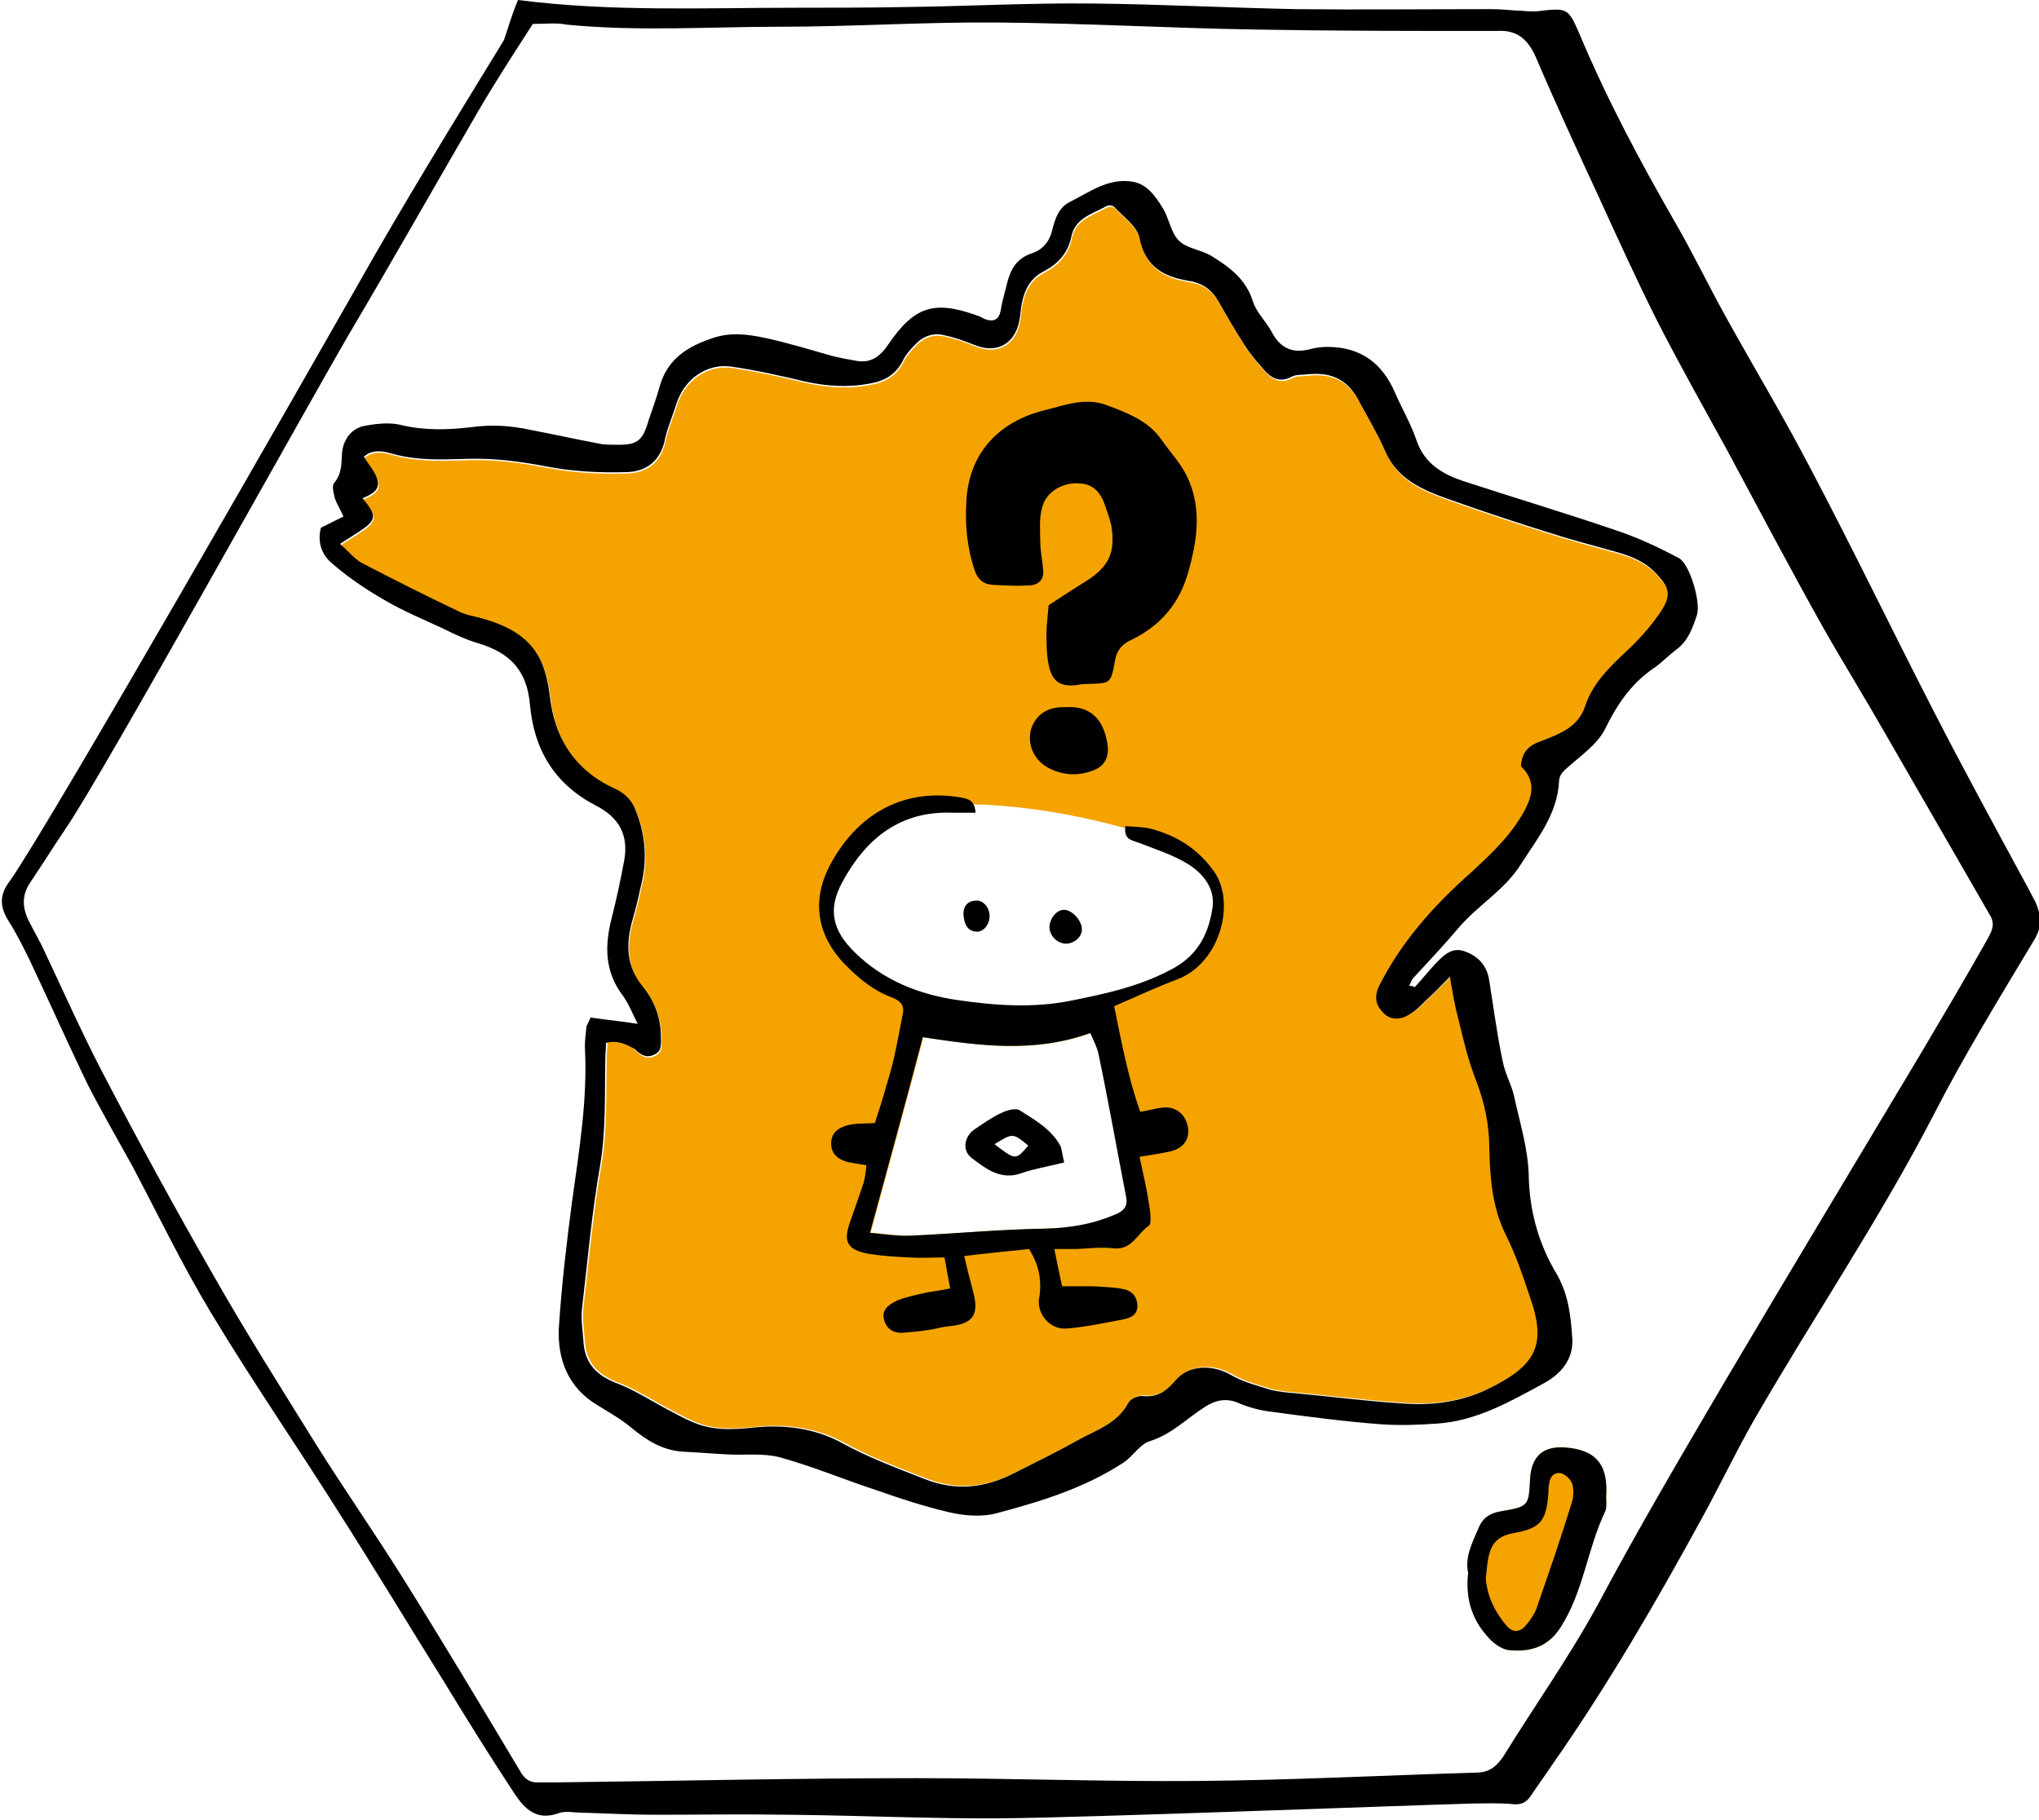 <?xml version="1.0" encoding="utf-8"?>
<!-- Generator: Adobe Illustrator 19.1.0, SVG Export Plug-In . SVG Version: 6.00 Build 0)  -->
<svg version="1.1" id="Calque_1" xmlns="http://www.w3.org/2000/svg" xmlns:xlink="http://www.w3.org/1999/xlink" x="0px" y="0px"
	 viewBox="0 0 289.7 258.6" style="enable-background:new 0 0 289.7 258.6;" xml:space="preserve">
<style type="text/css">
	.st0{fill:#F4A300;}
	.st1{fill:#C0C0C0;}
	.st2{fill:#008A90;}
	.st3{fill:#6DA3C3;}
	.st4{fill:none;stroke:#F8AD3B;stroke-width:3;stroke-miterlimit:10;}
	.st5{fill:#F8AD3B;}
	.st6{fill:none;}
	.st7{fill:#E2F7EF;}
	.st8{fill:#FFFFFF;}
</style>
<g>
	<path id="" class="st0" d="M208.6,223.5c-0.5-2.2,0.6-4.3,1.5-6.4c0.6-1.4,1.5-2,3-2.3c4.1-0.7,4.1-0.7,4.3-4.7c0.2-3.1,1.8-4.6,4.9-4.4
		c4.4,0.3,6.2,2.4,5.9,6.9c0,0.7,0.1,1.5-0.1,2.1c-2.6,5.4-3.1,11.5-6.4,16.6c-1.8,2.8-4.4,3.5-7.3,3.2c-1.1-0.1-2.4-1.1-3.2-2.1
		C209.1,230,208.2,227.1,208.6,223.5z"/>
	<path id="" class="st0" d="M235.1,81.4c-1.7-1.7-4-2.4-6.2-3c-2.9-0.8-5.9-1.6-8.7-2.5c-4.8-1.5-9.6-3.1-14.4-4.8
		c-3.6-1.3-7.2-2.8-8.9-6.8c-1-2.3-2.3-4.5-3.5-6.7c-1.6-3.3-3.9-4.6-7.6-4.2c-0.7,0.1-1.5,0-2.1,0.3c-2,1.1-3.3,0-4.4-1.4
		c-0.9-1-1.7-2-2.4-3.1c-1.3-2-2.5-4.1-3.7-6.2c-1-1.7-2.3-2.6-4.3-2.9c-3.5-0.6-6.1-2-6.9-6.1c-0.3-1.6-2.3-3-3.6-4.4
		c-0.2-0.2-0.8-0.3-1.1-0.1c-2,1.1-4.5,1.7-5,4.4c-0.5,2.3-1.9,3.8-3.8,4.8c-2,1-2.8,2.6-3.2,4.5c-0.2,0.9-0.2,1.8-0.4,2.7
		c-0.7,3.3-3.3,4.6-6.4,3.3c-1.3-0.5-2.6-1-4-1.3c-1.7-0.5-3.2,0-4.4,1.3c-0.7,0.7-1.4,1.5-1.8,2.4c-1,1.9-2.7,2.8-4.6,3.1
		c-3.1,0.6-6.2,0.4-9.3-0.3c-3.4-0.8-6.9-1.6-10.4-2.1c-3.5-0.5-6.7,1.8-7.8,5.3c-0.5,1.6-1.2,3.2-1.6,4.9c-0.6,3.3-2.8,4.8-5.7,4.8
		c-3.7,0.1-7.5-0.1-11.1-0.8c-3.7-0.7-7.3-1.2-11.1-1.1c-3.6,0.1-7.2,0.3-10.8-0.7c-1.3-0.4-2.9-0.7-4.1,0.4
		c0.7,1.2,1.6,2.1,1.9,3.2c0.5,1.6-0.9,2.2-2.1,2.7c2.1,2.5,2,3.1-0.4,4.7c-0.8,0.5-1.7,1.1-2.8,1.8c1.2,1,2,2.1,3.1,2.7
		c4.6,2.4,9.2,4.7,13.8,6.9c0.8,0.4,1.7,0.6,2.6,0.8c7.5,1.9,9.6,5.4,10.3,11.1c0.7,6.3,3.7,10.8,9.5,13.4c1.1,0.5,2.2,1.6,2.6,2.7
		c1.4,3.3,1.8,6.8,1,10.4c-0.4,1.8-0.8,3.6-1.3,5.3c-1,3.5-1,6.7,1.5,9.7c1.6,2,2.5,4.4,2.5,7c0,1,0.2,2.1-1,2.6
		c-1.1,0.5-1.9,0-2.7-0.8c-1.1-1-2.3-1.6-4-1.2c0,0.8-0.1,1.6-0.1,2.4c-0.1,5,0.1,9.9-0.7,14.8c-1.2,6.8-1.8,13.6-2.6,20.5
		c-0.2,1.6,0.1,3.2,0.2,4.8c0.2,3.1,1.9,4.8,4.8,5.9c2.6,1,5,2.6,7.5,3.9c1,0.5,2,1.1,3,1.5c2.8,1.3,5.7,1.2,8.6,0.9
		c4.4-0.5,8.8,0,12.7,2.1c3.8,2.1,7.8,3.6,11.9,5.2c4.6,1.8,8.7,1.2,12.8-0.9c3-1.5,6-3,8.9-4.6c2.6-1.5,5.6-2.3,7.2-5.3
		c0.3-0.6,1.4-1.1,2.1-1c2.1,0.2,3.3-0.7,4.6-2.2c1.9-2.3,5.3-2.3,7.9-0.8c1.7,1,3.7,1.5,5.6,2.1c1.2,0.3,2.4,0.4,3.6,0.5
		c5.3,0.5,10.7,1.2,16,1.5c3.9,0.2,7.8-0.4,11.3-2.1c6.8-3.3,8.4-6.2,6-13c-1-3-2-6-3.4-8.8c-2-4-2.3-8.2-2.4-12.4
		c0-3.4-0.7-6.6-1.9-9.7c-1.1-2.8-1.8-5.8-2.5-8.7c-0.5-1.8-0.8-3.7-1.2-6c-1.1,1.1-1.9,2-2.8,2.8c-0.9,0.8-1.7,1.8-2.7,2.4
		c-1.4,1-2.9,1-3.9,0c-1.1-1.1-1.4-2.2-0.7-3.8c3.2-6.4,7.9-11.6,13.1-16.2c2.7-2.5,5.3-4.9,7.2-8.1c1.5-2.5,2.2-4.8-0.1-7
		c0.1-2,1.1-3,2.9-3.6c2.5-1,5.2-1.9,6.2-4.9c1-3.1,3.2-5.3,5.5-7.5c1.9-1.7,3.6-3.6,5-5.6C237.7,84.9,237.4,83.7,235.1,81.4z
		 M158.3,172.7c-3.1,1.3-6.2,1.8-9.6,1.9c-6.4,0.1-12.7,0.7-19.1,1c-1.9,0.1-3.8-0.3-5.9-0.4c2.6-9.6,5.1-18.7,7.5-27.8
		c7.9,1.2,15.8,2.3,23.8-0.6c0.4,1.1,1,2.1,1.2,3.1c1.3,6.7,2.6,13.5,3.9,20.2C160.3,171.7,159.5,172.2,158.3,172.7z M172.9,128.5
		c-0.5,2.2-1,4.4-2.9,6.9c-1.9,2.5-4.9,4.4-9.9,5.8c-5,1.4-12.9,3.8-21.3,3.3s-17.8-6.5-20.2-10.4c-2.4-3.9-1-7.1,0-9.8
		s3.8-6,7.2-8.5s7.8-1.5,11.2-1.5c12.8,0,26,4,30.5,6S173.4,126.2,172.9,128.5z"/>
	<g>
		<path d="M73.6,0c13.2,1.7,26.5,1.1,39.7,1.1c5.1,0,10.1,0,15.2-0.1c8.9-0.1,17.8-0.6,26.7-0.5c9.6,0.1,19.2,0.6,28.9,0.8
			c9.2,0.1,18.4,0,27.7,0c1.2,0,2.4,0.1,3.6,0.2c1,0,2,0.2,3,0.1c4.3-0.5,4.4-0.5,6,3.2c3.9,9.3,8.6,18.1,13.6,26.8
			c2.6,4.5,4.8,9.1,7.3,13.6c4,7.2,8.2,14.2,12,21.5c5.9,11.2,11.4,22.6,17.2,33.9c4.4,8.6,9.1,17.2,13.7,25.7
			c0.3,0.6,0.7,1.3,1,1.9c0.8,1.8,1,3.5-0.2,5.4c-4.9,8.2-9.9,16.3-14.2,24.7c-7.8,15.1-17.3,29.1-25.7,43.7
			c-2.5,4.4-4.7,9-7.1,13.4c-6.6,12.1-13.5,24-21.4,35.3c-1,1.5-2.1,3-3.1,4.5c-0.6,0.9-1.3,1.3-2.5,1.2c-1.9-0.2-3.8-0.1-5.7-0.1
			c-10.5,0.3-54.9,2-66.5,2.1c-10.2,0.1-20.4-0.4-30.7-0.5c-6.4-0.1-12.8,0-19.2,0c-3.4,0-6.9-0.2-10.3-0.3c-1.1,0-2.3-0.3-3.3,0.1
			c-3.1,1.1-4.8-0.7-6.2-2.8c-3.5-5.3-6.9-10.8-10.2-16.2c-4.8-7.7-9.5-15.5-14.4-23.2c-6.1-9.7-12.6-19.1-18.5-28.9
			c-4.1-6.8-7.5-13.9-11.2-20.9c-2.1-3.8-4.3-7.6-6.3-11.5c-2.9-6-5.6-12.1-8.5-18.2c-0.9-1.8-1.8-3.6-2.9-5.3
			c-1.2-2-1.1-3.7,0.3-5.5c5.9-8.4,43.4-74.1,49.2-84.3c6.7-11.9,13.9-23.6,21-35.2C72.2,4,72.7,2.1,73.6,0z M75.7,3.4
			C73,7.6,70.4,11.6,68,15.7c-6.1,10.5-12.1,21.1-18.3,31.6c-5.8,9.9-35.1,62.8-40.4,70.5c-1.7,2.5-3.3,5.1-5,7.6
			c-1.3,1.9-1.1,3.8-0.1,5.7c0.6,1.1,1.1,2.1,1.7,3.2c2.8,5.9,5.5,12,8.5,17.8c5.1,9.8,10.4,19.5,15.9,29.1
			c4.6,8.1,9.6,16,14.5,23.9c4,6.4,8.4,12.7,12.4,19.1c5.7,9.1,11.2,18.3,16.7,27.5c0.6,1.1,1.4,1.7,2.7,1.6c0.8,0,1.6,0,2.4,0
			c17-0.2,34.1-0.6,51.1-0.6c13.3,0,26.6,0.5,39.8,0.4c13.4-0.1,26.7-0.8,40.1-1.2c1.8-0.1,2.7-1,3.6-2.3
			c4.5-7.3,9.5-14.3,13.6-21.9c5.7-10.7,11.9-21.2,18-31.6c9.1-15.4,18.4-30.8,27.6-46.2c3.2-5.4,6.4-10.8,9.5-16.3
			c0.6-1.1,1.3-2.2,0.4-3.6c-4.9-8.5-9.8-17-14.7-25.5c-2.9-5.1-6-10.1-8.9-15.2c-4.7-8.4-9.2-16.9-13.7-25.3
			c-3.4-6.2-6.9-12.4-10.1-18.7c-2.8-5.6-5.4-11.3-8-17c-3.1-6.7-6.2-13.4-9.1-20.2c-1.1-2.5-2.7-3.9-5.5-3.7c-0.3,0-0.6,0-0.9,0
			c-11.1,0-22.3,0-33.4-0.2c-12.2-0.2-24.3-0.9-36.5-1c-10.3-0.1-20.7,0.6-31,0.6c-10.1,0-20.2,0.7-30.4-0.3
			C79.1,3.2,77.4,3.4,75.7,3.4z"/>
		<path d="M201,140.3c1-1.1,1.9-2.2,2.9-3.3c1.1-1.1,2.3-2.5,4.2-1.8c2,0.7,3.2,2.1,3.5,4.2c0.6,3.8,1.1,7.6,1.9,11.4
			c0.3,1.7,1.2,3.2,1.6,4.9c0.8,3.7,2,7.5,2.1,11.3c0.1,5.1,1.4,9.8,4,14.1c1.7,3,2,6.1,2.2,9.3c0.1,2.8-1.6,4.8-3.9,6.1
			c-4.8,2.6-9.6,5.4-15.2,5.8c-2.7,0.2-5.5,0.3-8.2,0.1c-5.2-0.4-10.5-1.1-15.7-1.8c-1.5-0.2-3-0.6-4.4-1.2
			c-1.8-0.8-3.4-0.4-4.9,0.6c-2.5,1.6-4.6,3.8-7.7,4.8c-1.4,0.4-2.4,2.1-3.7,3c-5.6,3.7-11.9,5.6-18.3,7.3c-2,0.5-4.5,0.3-6.6-0.2
			c-3.4-0.8-6.8-1.9-10.2-3.1c-4.6-1.5-9.1-3.4-13.8-4.7c-2.3-0.6-4.8-0.3-7.2-0.4c-2.2-0.1-4.4-0.3-6.6-0.4
			c-2.9-0.2-5.1-1.6-7.3-3.4c-1.4-1.2-3.2-2.2-4.8-3.2c-4.2-2.5-5.7-6.5-5.5-11c0.4-6.1,1.1-12.1,1.9-18.1c1-7.2,2.2-14.4,1.8-21.8
			c0-0.9,0.1-1.8,0.2-2.7c0-0.4,0.3-0.7,0.6-1.5c2,0.3,4.1,0.5,6.7,0.9c-0.8-1.6-1.3-2.9-2.1-4c-2.6-3.4-2.6-7.1-1.6-11
			c0.7-2.8,1.3-5.5,1.8-8.3c0.6-3.5-0.7-6-4-7.7c-5.8-3-8.8-7.8-9.4-14.3c-0.4-4.8-2.7-7.4-7.4-8.8c-1.7-0.5-3.4-1.3-5-2.1
			c-2.8-1.3-5.7-2.5-8.4-4.1c-2.6-1.5-5.1-3.2-7.4-5.2C45.9,79,45,77.2,45.6,75c1-0.5,2-1,3.2-1.6c-0.4-0.9-0.9-1.7-1.2-2.5
			c-0.2-0.8-0.5-1.9-0.1-2.3c1.1-1.3,1-2.8,1.1-4.3c0.2-1.9,1.4-3.5,3.3-3.8c1.7-0.3,3.5-0.5,5.1-0.1c3.3,0.8,6.7,0.7,10,0.3
			c2.9-0.4,5.7-0.2,8.4,0.4c3.2,0.6,6.3,1.3,9.5,1.9c0.8,0.2,1.6,0.2,2.4,0.2c3.3,0.1,4-0.5,4.9-3.6c0.5-1.5,1.1-3.1,1.5-4.6
			c1.1-4,4-5.8,7.7-7c2.4-0.8,4.8-0.5,7.2,0c3.3,0.7,6.5,1.7,9.7,2.6c1.2,0.3,2.4,0.5,3.5,0.7c1.9,0.3,3.2-0.6,4.3-2.2
			c3.8-5.6,6.6-6.5,12.9-4.2c0.4,0.1,0.7,0.4,1.1,0.5c1.2,0.4,1.9-0.1,2.1-1.4c0.2-1.3,0.6-2.5,0.9-3.8c0.5-2,1.4-3.5,3.5-4.2
			c1.5-0.5,2.5-1.6,2.9-3.3c0.4-1.6,0.9-3.2,2.5-4c2.8-1.4,5.4-3.4,8.8-2.9c2.1,0.3,3.3,2,4.3,3.6c1,1.5,1.2,3.6,2.4,4.8
			c1.1,1.1,3.1,1.3,4.5,2.1c2.6,1.6,5,3.3,6,6.5c0.5,1.6,1.9,2.9,2.7,4.4c1.2,2.3,3,3.1,5.5,2.4c0.8-0.2,1.6-0.3,2.4-0.3
			c4.7,0,7.8,2.3,9.6,6.5c1,2.3,2.3,4.5,3.1,6.9c1.1,3.1,3.5,4.6,6.4,5.6c7.3,2.4,14.7,4.6,22,7.1c3,1,6,2.4,8.8,3.9
			c1.5,0.7,3.2,6.2,2.6,8.1c-0.6,1.8-1.2,3.6-2.9,4.9c-1.1,0.8-2.1,1.9-3.3,2.7c-3.2,2.2-5.2,5.2-6.9,8.7c-1.1,2.1-3.4,3.7-5.2,5.3
			c-0.7,0.6-1.3,1.1-1.3,2.2c-0.3,4.6-3.1,8-5.4,11.6c-2.3,3.7-6.1,5.8-8.9,9.1c-2.1,2.5-4.3,4.8-6.5,7.2c-0.2,0.3-0.3,0.7-0.5,1
			C200.7,140.1,200.9,140.2,201,140.3z M86.1,148.2c0,0.8-0.1,1.6-0.1,2.4c-0.1,5,0.1,9.9-0.7,14.8c-1.2,6.8-1.8,13.6-2.6,20.5
			c-0.2,1.6,0.1,3.2,0.2,4.8c0.2,3.1,1.9,4.8,4.8,5.9c2.6,1,5,2.6,7.5,3.9c1,0.5,2,1.1,3,1.5c2.8,1.3,5.7,1.2,8.6,0.9
			c4.4-0.5,8.8,0,12.7,2.1c3.8,2.1,7.8,3.6,11.9,5.2c4.6,1.8,8.7,1.2,12.8-0.9c3-1.5,6-3,8.9-4.6c2.6-1.5,5.6-2.3,7.2-5.3
			c0.3-0.6,1.4-1.1,2.1-1c2.1,0.2,3.3-0.7,4.6-2.2c1.9-2.3,5.3-2.3,7.9-0.8c1.7,1,3.7,1.5,5.6,2.1c1.2,0.3,2.4,0.4,3.6,0.5
			c5.3,0.5,10.7,1.2,16,1.5c3.9,0.2,7.8-0.4,11.3-2.1c6.8-3.3,8.4-6.2,6-13c-1-3-2-6-3.4-8.8c-2-4-2.3-8.2-2.4-12.4
			c0-3.4-0.7-6.6-1.9-9.7c-1.1-2.8-1.8-5.8-2.5-8.7c-0.5-1.8-0.8-3.7-1.2-6c-1.1,1.1-1.9,2-2.8,2.8c-0.9,0.8-1.7,1.8-2.7,2.4
			c-1.4,1-2.9,1-3.9,0c-1.1-1.1-1.4-2.2-0.7-3.8c3.2-6.4,7.9-11.6,13.1-16.2c2.7-2.5,5.3-4.9,7.2-8.1c1.5-2.5,2.2-4.8-0.1-7
			c0.1-2,1.1-3,2.9-3.6c2.5-1,5.2-1.9,6.2-4.9c1-3.1,3.2-5.3,5.5-7.5c1.9-1.7,3.6-3.6,5-5.6c1.9-2.7,1.6-3.8-0.7-6.1
			c-1.7-1.7-4-2.4-6.2-3c-2.9-0.8-5.9-1.6-8.7-2.5c-4.8-1.5-9.6-3.1-14.4-4.8c-3.6-1.3-7.2-2.8-8.9-6.8c-1-2.3-2.3-4.5-3.5-6.7
			c-1.6-3.3-3.9-4.6-7.6-4.2c-0.7,0.1-1.5,0-2.1,0.3c-2,1.1-3.3,0-4.4-1.4c-0.9-1-1.7-2-2.4-3.1c-1.3-2-2.5-4.1-3.7-6.2
			c-1-1.7-2.3-2.6-4.3-2.9c-3.5-0.6-6.1-2-6.9-6.1c-0.3-1.6-2.3-3-3.6-4.4c-0.2-0.2-0.8-0.3-1.1-0.1c-2,1.1-4.5,1.7-5,4.4
			c-0.5,2.3-1.9,3.8-3.8,4.8c-2,1-2.8,2.6-3.2,4.5c-0.2,0.9-0.2,1.8-0.4,2.7c-0.7,3.3-3.3,4.6-6.4,3.3c-1.3-0.5-2.6-1-4-1.3
			c-1.7-0.5-3.2,0-4.4,1.3c-0.7,0.7-1.4,1.5-1.8,2.4c-1,1.9-2.7,2.8-4.6,3.1c-3.1,0.6-6.2,0.4-9.3-0.3c-3.4-0.8-6.9-1.6-10.4-2.1
			c-3.5-0.5-6.7,1.8-7.8,5.3c-0.5,1.6-1.2,3.2-1.6,4.9c-0.6,3.3-2.8,4.8-5.7,4.8c-3.7,0.1-7.5-0.1-11.1-0.8
			c-3.7-0.7-7.3-1.2-11.1-1.1c-3.6,0.1-7.2,0.3-10.8-0.7c-1.3-0.4-2.9-0.7-4.1,0.4c0.7,1.2,1.6,2.1,1.9,3.2c0.5,1.6-0.9,2.2-2.1,2.7
			c2.1,2.5,2,3.1-0.4,4.7c-0.8,0.5-1.7,1.1-2.8,1.8c1.2,1,2,2.1,3.1,2.7c4.6,2.4,9.2,4.7,13.8,6.9c0.8,0.4,1.7,0.6,2.6,0.8
			c7.5,1.9,9.6,5.4,10.3,11.1c0.7,6.3,3.7,10.8,9.5,13.4c1.1,0.5,2.2,1.6,2.6,2.7c1.4,3.3,1.8,6.8,1,10.4c-0.4,1.8-0.8,3.6-1.3,5.3
			c-1,3.5-1,6.7,1.5,9.7c1.6,2,2.5,4.4,2.5,7c0,1,0.2,2.1-1,2.6c-1.1,0.5-1.9,0-2.7-0.8C89,148.4,87.8,147.8,86.1,148.2z"/>
		<path d="M208.6,223.5c-0.5-2.2,0.6-4.3,1.5-6.4c0.6-1.4,1.5-2,3-2.3c4.1-0.7,4.1-0.7,4.3-4.7c0.2-3.1,1.8-4.6,4.9-4.4
			c4.4,0.3,6.2,2.4,5.9,6.9c0,0.7,0.1,1.5-0.1,2.1c-2.6,5.4-3.1,11.5-6.4,16.6c-1.8,2.8-4.4,3.5-7.3,3.2c-1.1-0.1-2.4-1.1-3.2-2.1
			C209.1,230,208.2,227.1,208.6,223.5z M211.1,224.3c0.2,2.6,1.3,4.8,3,6.8c0.8,0.9,1.8,0.9,2.6,0c0.7-0.8,1.4-1.8,1.7-2.8
			c1.7-4.9,3.4-9.8,4.9-14.7c0.3-0.8,0.3-1.9,0.1-2.7c-0.2-0.6-0.9-1.3-1.5-1.5c-1-0.3-1.7,0.4-1.8,1.5c-0.1,0.4-0.1,0.8-0.1,1.2
			c-0.3,4.1-1.1,5.1-5.1,5.8c-2.1,0.4-3,1.5-3.4,3.3C211.3,222.2,211.2,223.3,211.1,224.3z"/>
		<g>
			<path d="M149,86c1.7-1.1,3.5-2.3,5.3-3.4c3.3-2.1,4.2-4.1,3.6-7.9c-0.2-0.9-0.5-1.7-0.8-2.6c-0.6-1.9-1.6-3.3-3.7-3.4
				c-2.3-0.2-4.7,1.1-5.3,3.3c-0.5,1.6-0.3,3.4-0.3,5c0,1.3,0.3,2.6,0.4,3.9c0.2,1.6-0.8,2.3-2.1,2.3c-1.7,0.1-3.4,0-5.2-0.1
				c-1.2-0.1-2-0.8-2.4-2c-1.1-3.2-1.4-6.5-1.2-9.8c0.3-6.6,4.3-11.3,11.1-13c2.9-0.7,5.8-1.9,8.9-0.7c2.9,1.1,5.9,2.2,7.8,5
				c1.2,1.7,2.7,3.3,3.6,5.2c2.1,4.5,1.4,9,0.1,13.6c-1.3,4.5-4,7.6-8.2,9.6c-1.3,0.6-2,1.6-2.2,3c-0.6,3.2-0.6,3.1-4,3.2
				c-0.6,0-1.2,0.1-1.8,0.2c-1.9,0.1-3-0.5-3.5-2.5c-0.3-1.1-0.4-2.4-0.4-3.6C148.6,89.6,148.8,88,149,86z"/>
			<path d="M151.4,100.5c4.4-0.3,5.7,2.9,6,5.7c0.1,1.5-0.5,2.7-2.1,3.3c-2.1,0.8-4.2,0.7-6.2-0.3c-2.2-1.1-3.2-3.4-2.6-5.6
				C147.2,101.5,148.9,100.4,151.4,100.5z"/>
		</g>
		<g>
			<path d="M146.2,177.5c-3,0.3-5.9,0.6-9.2,1c0.4,1.8,0.8,3.3,1.2,4.8c1,3.6,0.1,4.9-3.6,5.2c-0.9,0.1-1.8,0.4-2.7,0.5
				c-1.2,0.2-2.4,0.3-3.6,0.4c-1.4,0.1-2.4-0.6-2.7-1.9c-0.4-1.5,0.9-2.2,1.9-2.7c1.3-0.5,2.7-0.8,4.1-1.1c1-0.2,2-0.3,3.4-0.6
				c-0.3-1.5-0.5-2.8-0.8-4.4c-1.8,0-3.4,0.1-5,0c-1.9-0.1-3.8-0.2-5.7-0.5c-3.2-0.6-3.8-1.7-2.6-4.9c0.6-1.7,1.2-3.4,1.8-5.2
				c0.2-0.7,0.3-1.5,0.4-2.5c-1.1-0.2-2-0.3-2.8-0.5c-1.4-0.4-2.3-1.3-2.2-2.8c0.1-1.5,1.2-2.1,2.4-2.4c1.1-0.3,2.4-0.2,3.8-0.3
				c0.3-0.9,0.6-1.9,0.9-2.8c0.6-2.1,1.3-4.2,1.8-6.4c0.5-2.2,0.9-4.4,1.3-6.5c0.2-1.3-0.7-1.8-1.7-2.2c-2.4-0.9-4.4-2.5-6.2-4.3
				c-4.2-4.1-5.3-9.2-2.4-14.6c4.2-7.7,10.9-10.7,18.3-9.5c1.1,0.2,2.2,0.3,2.3,2.2c-1.2,0-2.3,0-3.3,0c-7.5-0.3-12.4,3.8-15.7,10
				c-1.9,3.6-1.5,6.6,1.9,9.9c4,3.9,9,5.9,14.4,6.7c5.4,0.8,10.9,1.2,16.3,0.1c5-1,10.1-2.1,14.7-4.7c3.5-2,4.9-5.1,5.4-8.7
				c0.3-2.6-1.4-4.7-3.5-6c-2.1-1.3-4.6-2.1-6.9-3c-1-0.4-2.3-0.4-2-2.4c1.2,0.1,2.5,0.1,3.7,0.4c3.7,1,6.7,2.9,9,6.2
				c3,4.6,0.6,13-5.4,15.2c-2.9,1.1-5.7,2.4-8.9,3.8c1,4.8,1.9,9.9,3.7,15c1.3-0.2,2.2-0.5,3.2-0.6c1.9-0.2,3.3,1,3.6,2.9
				c0.2,1.6-0.6,2.8-2.4,3.3c-1.3,0.3-2.7,0.5-4.5,0.8c0.5,2.3,1,4.4,1.3,6.4c0.2,1.2,0.5,3.1,0,3.4c-1.6,1.1-2.4,3.5-5,3.2
				c-1.7-0.2-3.4,0-5.2,0.1c-1,0-2,0-3.2,0c0.4,2,0.7,3.5,1.1,5.3c1.5,0,3,0,4.5,0c1.4,0.1,2.8,0.1,4.2,0.4c1.2,0.2,2,1.1,2,2.4
				c0,1.3-1,1.7-2,1.9c-2.7,0.5-5.4,1.1-8.1,1.3c-2.4,0.2-4.4-2.3-3.8-4.6C148,181.8,147.6,179.7,146.2,177.5z M123.6,175.2
				c2.2,0.2,4,0.5,5.9,0.4c6.4-0.3,12.7-0.9,19.1-1c3.4-0.1,6.5-0.6,9.6-1.9c1.3-0.5,2.1-1.1,1.8-2.6c-1.3-6.7-2.5-13.5-3.9-20.2
				c-0.2-1-0.7-2-1.2-3.1c-8,2.9-15.8,1.8-23.8,0.6C128.7,156.6,126.2,165.6,123.6,175.2z"/>
			<path d="M151.3,129.3c1.2,0.1,2.6,1.8,2.4,3c-0.1,1-1.3,1.9-2.4,1.8c-1.2-0.1-2.2-1.2-2.2-2.4
				C149.2,130.4,150.2,129.2,151.3,129.3z"/>
			<path d="M140.6,130.2c0,1.2-0.9,2.3-1.9,2.2c-1.4-0.1-1.7-1.3-1.8-2.3c-0.1-1.1,0.4-2,1.6-2.1
				C139.6,127.8,140.6,128.9,140.6,130.2z"/>
			<path d="M151.2,165.2c-2.4,0.6-4.3,0.9-6,1.5c-3,1.1-5.1-0.6-7.1-2.1c-1.5-1.1-1.1-3.2,0.5-4.2c1.2-0.8,2.3-1.6,3.6-2.2
				c0.8-0.4,2.1-0.8,2.7-0.4c2.2,1.4,4.5,2.7,5.8,5.1C150.9,163.6,151,164.4,151.2,165.2z M141.3,162.6c3,2.3,3,2.3,4.8,0.2
				C143.9,161,143.9,161,141.3,162.6z"/>
		</g>
	</g>
</g>
</svg>
